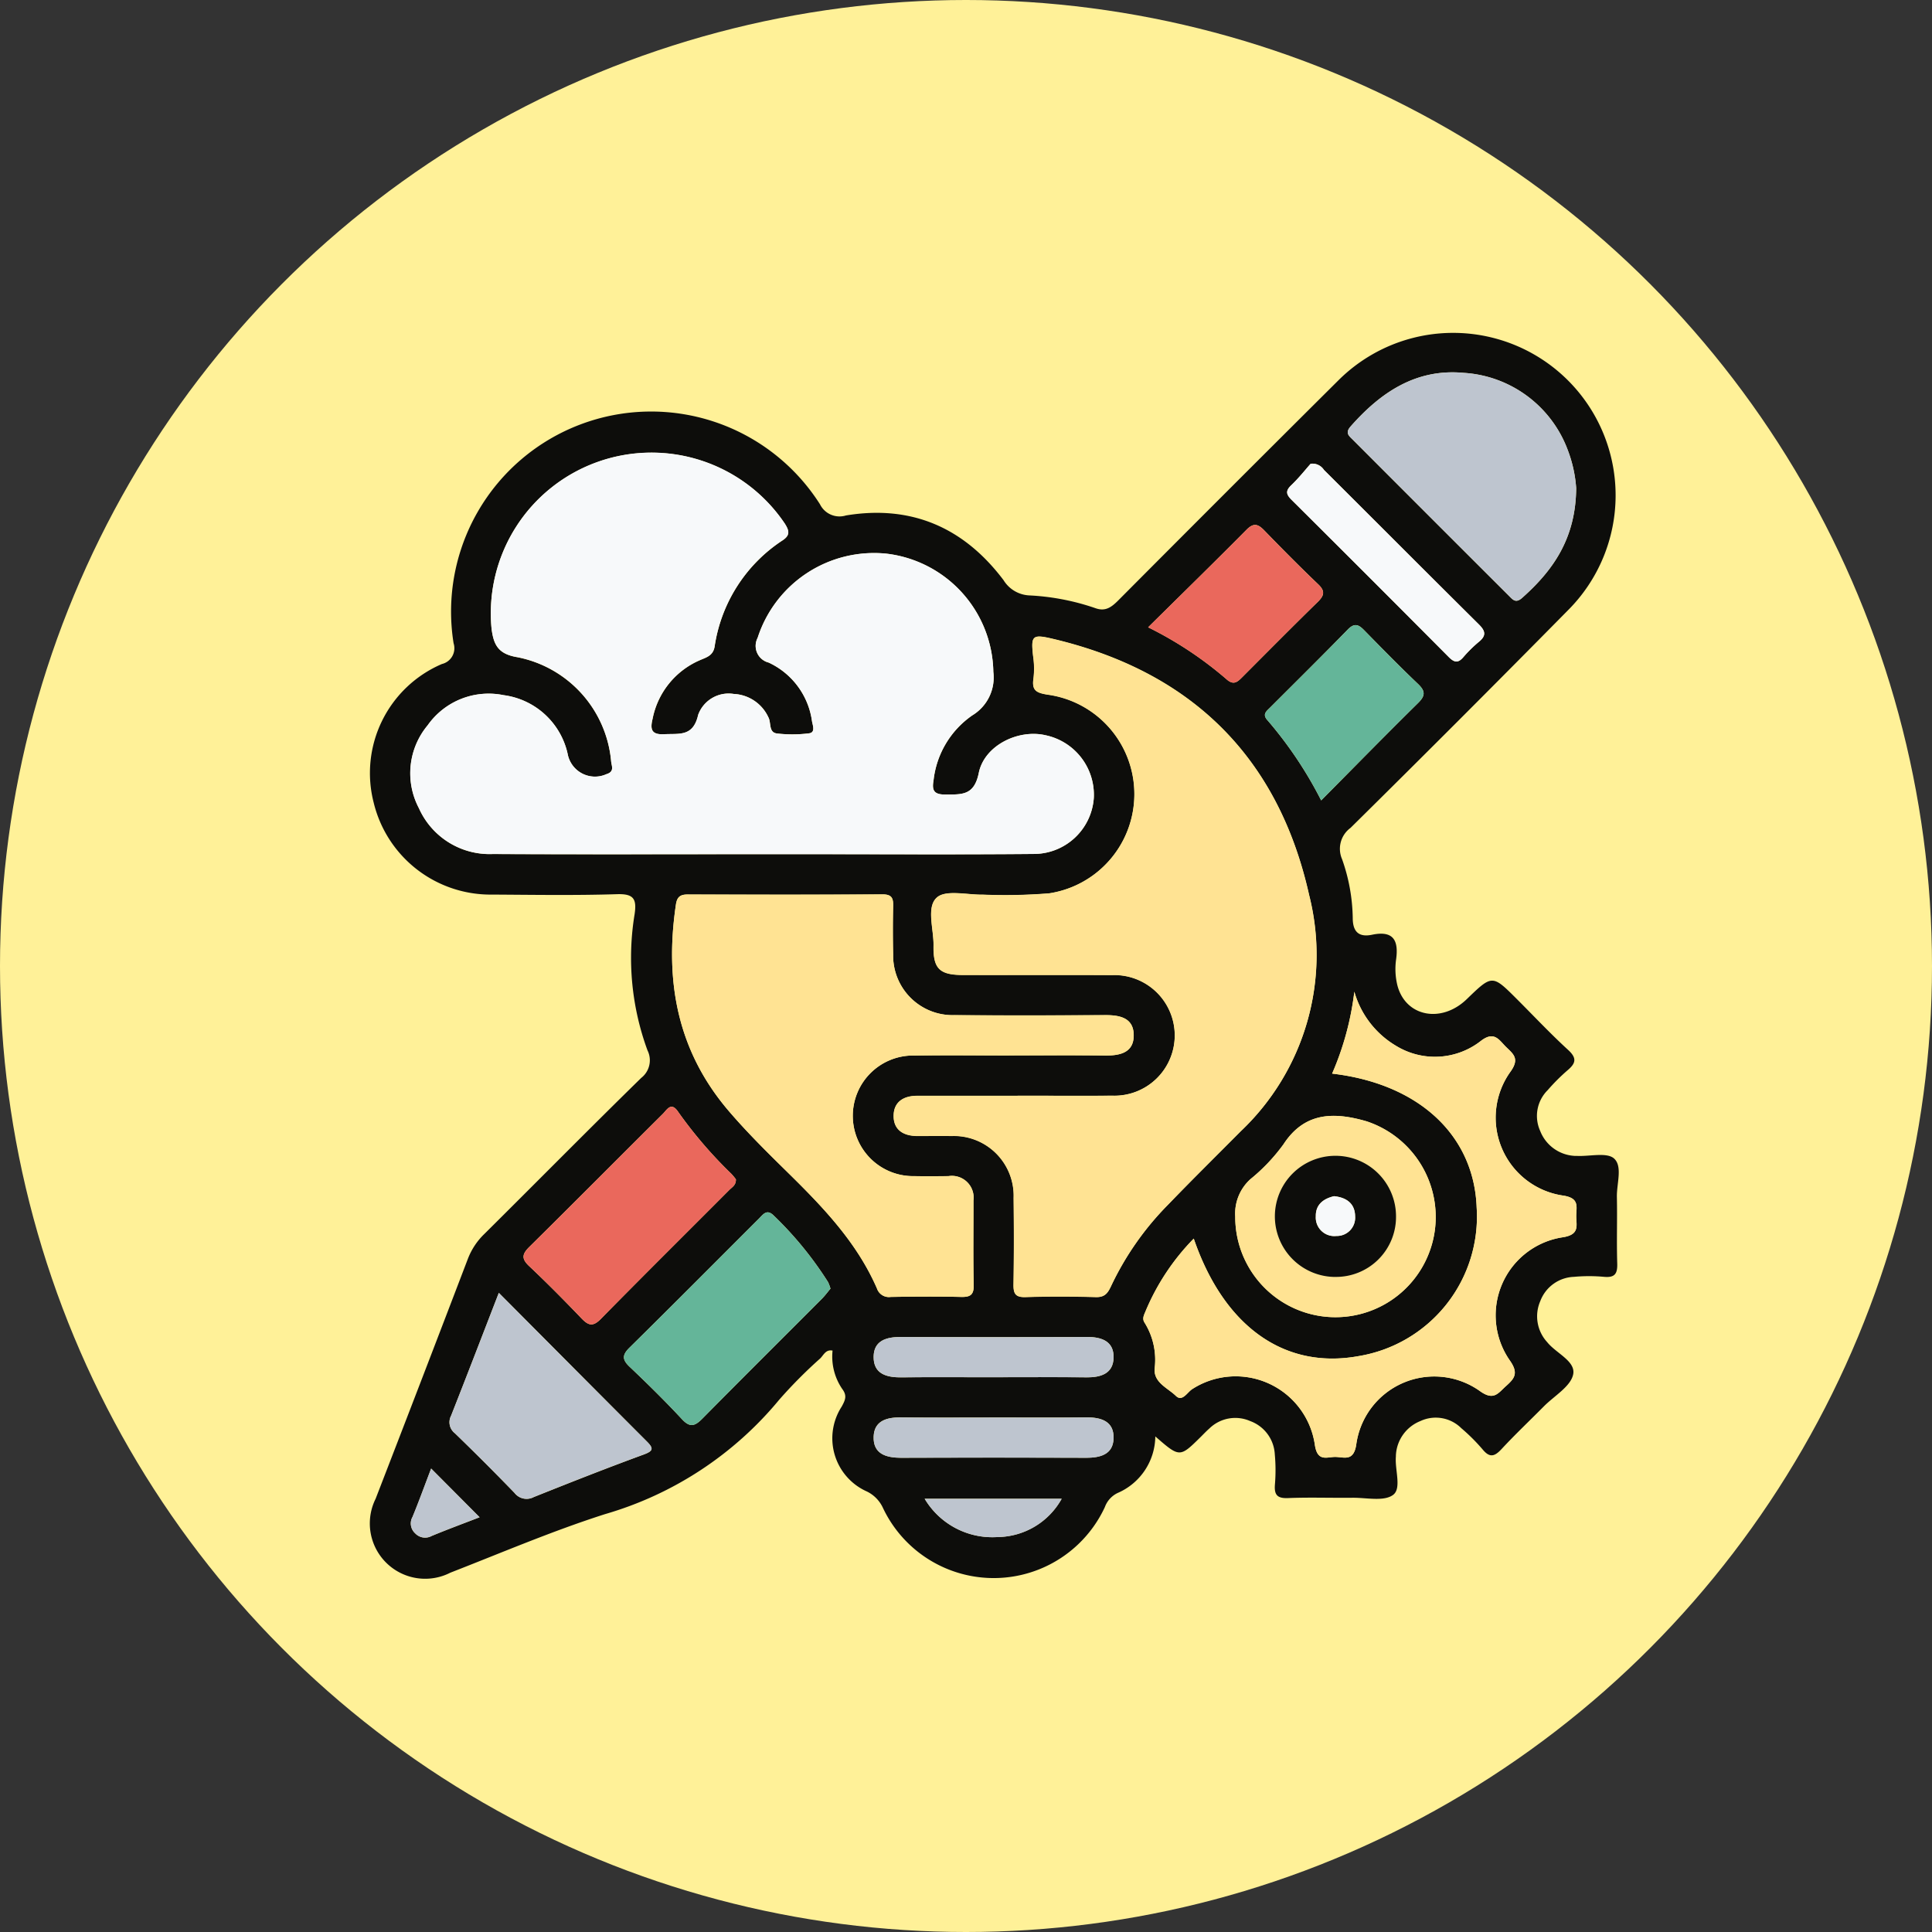 <svg xmlns="http://www.w3.org/2000/svg" xmlns:xlink="http://www.w3.org/1999/xlink" width="146" height="146" viewBox="0 0 146 146">
  <rect x="0" y="0" width="146" height="146" fill="#333333" stroke="none"/>
  <defs>
    <clipPath id="clip-path">
      <rect id="Rectángulo_346180" data-name="Rectángulo 346180" width="94.367" height="94.26" fill="none"/>
    </clipPath>
  </defs>
  <g id="Grupo_1072952" data-name="Grupo 1072952" transform="translate(-285 -9975)">
    <circle id="Elipse_4744" data-name="Elipse 4744" cx="73" cy="73" r="73" transform="translate(285 9975)" fill="#fff198"/>
    <g id="Grupo_1016991" data-name="Grupo 1016991" transform="translate(312.966 10000.019)">
      <g id="Grupo_1016990" data-name="Grupo 1016990" clip-path="url(#clip-path)">
        <path id="Trazado_608453" data-name="Trazado 608453" d="M59.34,83.531a4.708,4.708,0,0,1-2.854,4.277,1.9,1.9,0,0,0-.959,1.063,9.258,9.258,0,0,1-16.774.052,2.576,2.576,0,0,0-1.206-1.23,4.4,4.4,0,0,1-1.909-6.412c.267-.489.431-.822.044-1.336a4.338,4.338,0,0,1-.732-2.9c-.519-.106-.68.348-.934.593a35.636,35.636,0,0,0-3.1,3.122A26.7,26.7,0,0,1,17.766,89.4c-3.968,1.267-7.816,2.916-11.7,4.428A4.181,4.181,0,0,1,.419,88.243Q3.93,79.173,7.4,70.087a5.2,5.2,0,0,1,1.245-1.865c3.952-3.922,7.863-7.885,11.841-11.78a1.684,1.684,0,0,0,.478-2.087,20.307,20.307,0,0,1-.973-10.29c.169-1.146-.062-1.552-1.331-1.511-3.137.1-6.279.047-9.419.03A9.085,9.085,0,0,1,.275,35.643,8.963,8.963,0,0,1,5.427,25.161a1.226,1.226,0,0,0,.884-1.571A15.119,15.119,0,0,1,34,13.09a1.644,1.644,0,0,0,1.961.844c4.967-.821,8.925.926,11.913,4.893A2.417,2.417,0,0,0,49.8,19.975a18,18,0,0,1,5.032.971c.747.262,1.2-.085,1.706-.59q8.3-8.341,16.645-16.64A12.276,12.276,0,1,1,90.513,21.11q-8.155,8.272-16.421,16.434A1.958,1.958,0,0,0,73.45,39.9a13.854,13.854,0,0,1,.81,4.452c0,1.007.428,1.481,1.458,1.267,1.582-.33,2.023.388,1.82,1.855a5.208,5.208,0,0,0,.093,1.959c.61,2.382,3.327,2.909,5.247,1.052s1.925-1.861,3.775-.014c1.289,1.288,2.538,2.62,3.88,3.849.681.623.59,1.009-.041,1.542a14.684,14.684,0,0,0-1.5,1.5,2.745,2.745,0,0,0-.569,3.079,2.961,2.961,0,0,0,2.528,1.884c.1.014.2,0,.3.009.949.036,2.232-.288,2.763.2.65.6.185,1.9.207,2.9.036,1.67-.026,3.343.026,5.013.024.765-.157,1.1-.99,1.024a12.426,12.426,0,0,0-2.276,0,2.827,2.827,0,0,0-2.55,1.837,2.883,2.883,0,0,0,.525,3.1c.67.842,2.164,1.434,1.962,2.432-.186.915-1.425,1.621-2.208,2.411-1.069,1.079-2.173,2.123-3.206,3.236-.525.566-.893.678-1.43.026a14.283,14.283,0,0,0-1.612-1.606,2.737,2.737,0,0,0-3.084-.54,2.937,2.937,0,0,0-1.854,2.549c-.006.05,0,.1-.005.152-.081,1,.446,2.4-.213,2.884-.7.515-2.023.2-3.074.214-1.62.018-3.243-.042-4.861.024-.822.034-1.053-.247-.992-1.023a12.932,12.932,0,0,0-.009-2.276A2.831,2.831,0,0,0,66.51,82.37a2.8,2.8,0,0,0-3.085.561c-.229.2-.436.422-.652.635-1.589,1.57-1.589,1.57-3.433-.036m-29.852-44h3.949c5.569,0,11.139.033,16.708-.018a4.549,4.549,0,0,0,4.548-4.225,4.6,4.6,0,0,0-3.644-4.743c-2.055-.479-4.623.761-5.048,2.849-.348,1.715-1.271,1.624-2.511,1.632-.867.006-1.042-.3-.909-1.054a6.89,6.89,0,0,1,2.934-4.933A3.342,3.342,0,0,0,47.1,25.754,9.15,9.15,0,0,0,39,16.821a9.247,9.247,0,0,0-9.712,6.367,1.3,1.3,0,0,0,.835,1.866A5.749,5.749,0,0,1,33.4,29.5c.056.3.266.831-.218.895a10.046,10.046,0,0,1-2.423.014c-.655-.074-.435-.8-.654-1.215a3.038,3.038,0,0,0-2.624-1.774A2.449,2.449,0,0,0,24.8,29c-.377,1.678-1.428,1.407-2.56,1.467-1.01.054-1.071-.4-.885-1.173a6.1,6.1,0,0,1,3.561-4.418c.479-.214,1.013-.327,1.125-1.045A11.626,11.626,0,0,1,31.2,15.8c.553-.381.476-.707.15-1.232a12.142,12.142,0,0,0-22.172,7.9c.154,1.236.488,1.946,1.974,2.184a8.82,8.82,0,0,1,7.065,7.866c.023.328.289.78-.356.97a2.1,2.1,0,0,1-2.933-1.545A5.719,5.719,0,0,0,10.1,27.517a5.638,5.638,0,0,0-5.745,2.278,5.652,5.652,0,0,0-.66,6.263,5.85,5.85,0,0,0,5.6,3.463c6.733.034,13.467.012,20.2.012M48.932,57.786q-3.8,0-7.594,0c-1,0-1.741.44-1.769,1.459-.03,1.112.74,1.576,1.8,1.576.861,0,1.722-.011,2.582,0A4.517,4.517,0,0,1,48.637,65.5c.025,2.177.029,4.354-.008,6.531-.012.691.135.988.906.964,1.77-.055,3.544-.049,5.315,0,.7.02.915-.321,1.177-.886a22.23,22.23,0,0,1,4.239-6.056c1.825-1.894,3.7-3.741,5.551-5.607A18.364,18.364,0,0,0,70.97,42.63c-2.329-10.451-8.913-16.9-19.351-19.372-1.57-.372-1.683-.26-1.51,1.293a6.361,6.361,0,0,1,.032,1.666c-.145.918.181,1.117,1.087,1.255a7.588,7.588,0,0,1,.1,15.014,41.642,41.642,0,0,1-5,.1c-1.2.023-2.826-.394-3.5.221-.8.728-.222,2.378-.244,3.625-.032,1.761.461,2.219,2.248,2.223,3.746.009,7.493-.012,11.239.008a4.56,4.56,0,1,1,.006,9.113c-2.379.021-4.759,0-7.138.005m-.663-3.045c2.429,0,4.859-.018,7.287.008,1.127.012,2.154-.225,2.146-1.537s-1.047-1.521-2.168-1.514c-3.8.022-7.591.031-11.387,0a4.493,4.493,0,0,1-4.625-4.577c-.025-1.214-.027-2.43,0-3.643.016-.6-.081-.909-.805-.905-4.909.029-9.818.02-14.726.009-.55,0-.8.175-.884.758-.857,5.763.094,11.042,3.99,15.6,1.417,1.656,2.965,3.177,4.514,4.7,2.638,2.594,5.185,5.258,6.688,8.716a.951.951,0,0,0,1.042.637c1.771-.027,3.543-.04,5.313,0,.7.017.973-.157.956-.914-.049-2.124-.014-4.251-.019-6.376a1.644,1.644,0,0,0-1.888-1.839c-.86.006-1.721.014-2.581,0a4.558,4.558,0,1,1,.007-9.114c2.378-.027,4.757-.006,7.135-.006M62.245,68.58a17.447,17.447,0,0,0-3.651,5.509c-.116.282-.267.549-.061.854a5.3,5.3,0,0,1,.753,3.475c-.068,1.053.991,1.45,1.608,2.05.485.472.853-.268,1.233-.512A6.051,6.051,0,0,1,71.4,84.182c.2,1.324.949.879,1.579.9.658.023,1.353.344,1.546-.935a5.95,5.95,0,0,1,9.374-4.023c1.035.732,1.358.122,1.936-.392.649-.576.978-.97.3-1.935a5.967,5.967,0,0,1,3.983-9.314c1.334-.2,1.025-.9,1.033-1.628.008-.693.251-1.33-.976-1.521A5.952,5.952,0,0,1,86.2,55.939c.67-.955.2-1.3-.336-1.822s-.893-1.268-1.926-.471a5.626,5.626,0,0,1-6.409.366,6.958,6.958,0,0,1-3.149-4.089,22.033,22.033,0,0,1-1.679,6.19c6.553.765,10.728,4.655,10.923,10.121a10.688,10.688,0,0,1-8.957,11.234c-5.573,1-10.143-2.239-12.423-8.888m28.9-56.718A10.043,10.043,0,0,0,90.5,8.97a8.974,8.974,0,0,0-7.853-5.811c-3.594-.337-6.276,1.468-8.553,4.055-.427.486-.118.707.162.988q5.9,5.91,11.814,11.814c.286.286.51.575.988.15,2.352-2.091,4.056-4.5,4.087-8.3M9.731,72.681c-1.28,3.305-2.43,6.3-3.608,9.287a1.052,1.052,0,0,0,.286,1.322Q8.7,85.505,10.917,87.8a1.15,1.15,0,0,0,1.454.314c2.753-1.1,5.514-2.191,8.3-3.211.743-.272.765-.469.249-.985-3.677-3.68-7.343-7.371-11.187-11.233M27.644,64.1a5,5,0,0,0-.338-.409,33.134,33.134,0,0,1-4.033-4.7c-.526-.776-.84-.142-1.143.16C18.762,62.5,15.421,65.866,12.044,69.2c-.543.536-.632.885-.032,1.45,1.359,1.281,2.674,2.61,3.965,3.959.516.539.861.65,1.45.051,3.221-3.276,6.484-6.511,9.728-9.765.2-.2.507-.354.489-.793m7.148,8.258a3,3,0,0,0-.182-.491A27.018,27.018,0,0,0,30.5,66.836c-.522-.514-.792-.085-1.108.231-3.256,3.252-6.5,6.517-9.779,9.748-.564.556-.575.907,0,1.452,1.358,1.287,2.693,2.6,3.966,3.972.636.684,1.015.471,1.561-.082,2.985-3.023,6-6.016,9-9.025.243-.243.447-.525.653-.77M80.53,66.975a7.615,7.615,0,0,0-5.221-7.256c-2.387-.692-4.66-.758-6.282,1.734a13.938,13.938,0,0,1-2.5,2.637,3.505,3.505,0,0,0-1.146,2.826,7.575,7.575,0,0,0,15.15.059M71.874,35.467c2.55-2.572,4.914-4.987,7.32-7.357.568-.559.56-.909-.008-1.45-1.389-1.322-2.731-2.693-4.072-4.063-.421-.43-.734-.55-1.225-.046-1.937,1.988-3.911,3.939-5.874,5.9-.286.286-.614.51-.185.973a30.333,30.333,0,0,1,4.045,6.042M58.8,22.386a28.015,28.015,0,0,1,5.894,3.9c.562.516.85.234,1.227-.144,1.891-1.894,3.775-3.8,5.688-5.668.488-.477.591-.815.041-1.34-1.388-1.324-2.738-2.69-4.074-4.068-.467-.482-.8-.6-1.34-.054-2.413,2.437-4.868,4.834-7.436,7.373m12.28-12.358c-.389.436-.888,1.073-1.469,1.625-.451.429-.37.7.028,1.1Q75.6,18.678,81.526,24.64c.411.413.7.463,1.092,0A9.786,9.786,0,0,1,83.8,23.475c.579-.477.473-.829-.024-1.321-3.909-3.875-7.791-7.777-11.693-11.66a1.033,1.033,0,0,0-1.011-.466M47.011,79.057c2.378,0,4.757-.017,7.135.008,1.086.011,2.016-.283,2.04-1.493s-.871-1.558-1.974-1.555q-7.059.021-14.119,0c-1.086,0-2.027.281-2.038,1.492-.012,1.315.992,1.571,2.124,1.558,2.277-.026,4.555-.008,6.832-.008M47.12,82.1c-2.328,0-4.656.019-6.984-.008-1.075-.012-2.037.243-2.08,1.451-.047,1.31.936,1.6,2.08,1.6q6.984-.025,13.968,0c1.075,0,2.038-.246,2.08-1.452.046-1.309-.934-1.611-2.081-1.6-2.328.025-4.656.007-6.984.007m-5.209,6.142a5.953,5.953,0,0,0,5.495,2.894,5.616,5.616,0,0,0,4.859-2.894ZM4.616,85.96c-.5,1.316-.929,2.5-1.407,3.654a1.006,1.006,0,0,0,.2,1.239,1.028,1.028,0,0,0,1.244.2c1.18-.49,2.38-.932,3.625-1.414L4.616,85.96" transform="translate(0 0)" fill="#0d0d0b"/>
        <path id="Trazado_608454" data-name="Trazado 608454" d="M36.441,60.6c-6.734,0-13.468.022-20.2-.012a5.851,5.851,0,0,1-5.6-3.463,5.652,5.652,0,0,1,.661-6.263,5.638,5.638,0,0,1,5.745-2.278,5.72,5.72,0,0,1,4.835,4.423,2.1,2.1,0,0,0,2.933,1.545c.644-.19.379-.641.356-.97a8.82,8.82,0,0,0-7.065-7.866c-1.486-.238-1.82-.948-1.974-2.184a12.142,12.142,0,0,1,22.172-7.9c.326.525.4.851-.15,1.232A11.624,11.624,0,0,0,32.99,44.9c-.112.717-.646.831-1.125,1.045A6.1,6.1,0,0,0,28.3,50.362c-.186.772-.125,1.227.885,1.173,1.132-.061,2.183.21,2.56-1.467a2.448,2.448,0,0,1,2.687-1.573,3.037,3.037,0,0,1,2.624,1.774c.219.411,0,1.141.654,1.216a10.061,10.061,0,0,0,2.423-.014c.484-.064.274-.595.218-.9a5.749,5.749,0,0,0-3.276-4.45,1.3,1.3,0,0,1-.835-1.866,9.246,9.246,0,0,1,9.712-6.367,9.15,9.15,0,0,1,8.1,8.934,3.341,3.341,0,0,1-1.587,3.287,6.891,6.891,0,0,0-2.934,4.933c-.134.751.041,1.06.909,1.054,1.24-.009,2.162.082,2.511-1.632.425-2.088,2.993-3.328,5.048-2.849a4.6,4.6,0,0,1,3.645,4.743A4.549,4.549,0,0,1,57.1,60.587c-5.569.051-11.138.017-16.708.018H36.441" transform="translate(-6.953 -21.072)" fill="#f7f9fa"/>
        <path id="Trazado_608455" data-name="Trazado 608455" d="M139.476,110.6c2.379,0,4.759.017,7.138,0a4.56,4.56,0,1,0-.006-9.113c-3.746-.02-7.493,0-11.239-.008-1.788,0-2.281-.463-2.249-2.223.023-1.248-.559-2.9.244-3.625.678-.615,2.3-.2,3.5-.221a41.583,41.583,0,0,0,5-.1,7.588,7.588,0,0,0-.1-15.014c-.906-.138-1.232-.337-1.087-1.255a6.347,6.347,0,0,0-.032-1.666c-.173-1.553-.061-1.666,1.51-1.293,10.437,2.474,17.022,8.921,19.351,19.372a18.366,18.366,0,0,1-5.154,17.817c-1.854,1.865-3.726,3.713-5.551,5.607a22.231,22.231,0,0,0-4.239,6.056c-.262.565-.475.905-1.177.886-1.771-.05-3.544-.055-5.315,0-.771.024-.918-.273-.906-.964.037-2.176.033-4.354.009-6.531a4.517,4.517,0,0,0-4.684-4.678c-.86-.014-1.721,0-2.582,0-1.063,0-1.833-.464-1.8-1.576.028-1.019.772-1.459,1.769-1.459q3.8,0,7.594,0" transform="translate(-90.543 -52.813)" fill="#ffe393"/>
        <path id="Trazado_608456" data-name="Trazado 608456" d="M100.492,152.158c-2.378,0-4.757-.021-7.135.006a4.558,4.558,0,1,0-.007,9.114c.86.016,1.721.008,2.581,0a1.644,1.644,0,0,1,1.888,1.839c.005,2.125-.03,4.252.019,6.376.018.758-.252.932-.955.914-1.77-.043-3.542-.029-5.313,0a.951.951,0,0,1-1.042-.637c-1.5-3.458-4.05-6.122-6.688-8.716-1.549-1.523-3.1-3.045-4.514-4.7-3.9-4.555-4.847-9.833-3.991-15.6.087-.582.335-.759.884-.758,4.909.011,9.818.02,14.726-.009.724,0,.821.306.805.905-.032,1.214-.03,2.429,0,3.643a4.492,4.492,0,0,0,4.625,4.577c3.8.03,7.591.022,11.386,0,1.121-.007,2.159.2,2.168,1.514s-1.019,1.549-2.146,1.537c-2.429-.026-4.858-.008-7.287-.008" transform="translate(-52.222 -97.417)" fill="#ffe393"/>
        <path id="Trazado_608457" data-name="Trazado 608457" d="M195.95,182.817c2.28,6.65,6.85,9.893,12.423,8.888a10.688,10.688,0,0,0,8.957-11.234c-.2-5.466-4.37-9.357-10.923-10.121a22.032,22.032,0,0,0,1.679-6.19,6.956,6.956,0,0,0,3.149,4.089,5.626,5.626,0,0,0,6.409-.365c1.032-.8,1.383-.053,1.926.471s1.006.867.336,1.821a5.952,5.952,0,0,0,3.973,9.394c1.227.191.984.828.976,1.522-.008.729.3,1.427-1.033,1.628a5.968,5.968,0,0,0-3.983,9.314c.676.965.346,1.359-.3,1.935-.578.513-.9,1.124-1.936.392a5.95,5.95,0,0,0-9.374,4.023c-.193,1.279-.887.958-1.546.935-.63-.022-1.379.424-1.579-.9a6.051,6.051,0,0,0-9.269-4.225c-.38.244-.748.983-1.233.512-.616-.6-1.676-1-1.608-2.05a5.293,5.293,0,0,0-.753-3.475c-.206-.305-.055-.573.061-.855a17.45,17.45,0,0,1,3.651-5.509" transform="translate(-133.705 -114.238)" fill="#ffe393"/>
        <path id="Trazado_608458" data-name="Trazado 608458" d="M260.208,19c-.031,3.8-1.735,6.212-4.087,8.3-.478.425-.7.136-.988-.15q-5.91-5.9-11.814-11.814c-.28-.281-.59-.5-.162-.988,2.277-2.587,4.958-4.392,8.553-4.055a8.974,8.974,0,0,1,7.853,5.811A10.033,10.033,0,0,1,260.208,19" transform="translate(-169.063 -7.137)" fill="#bec5cf"/>
        <path id="Trazado_608459" data-name="Trazado 608459" d="M23.473,238.994c3.844,3.862,7.51,7.554,11.187,11.233.516.516.494.713-.249.985-2.785,1.021-5.545,2.107-8.3,3.212a1.15,1.15,0,0,1-1.454-.315q-2.216-2.289-4.507-4.506a1.052,1.052,0,0,1-.287-1.322c1.179-2.985,2.328-5.982,3.608-9.287" transform="translate(-13.742 -166.313)" fill="#bec5cf"/>
        <path id="Trazado_608460" data-name="Trazado 608460" d="M54.186,198.243c.018.439-.286.589-.489.793-3.244,3.254-6.507,6.489-9.728,9.765-.589.6-.934.488-1.45-.051-1.291-1.349-2.606-2.679-3.965-3.96-.6-.565-.51-.914.033-1.45,3.376-3.336,6.718-6.705,10.085-10.05.3-.3.618-.936,1.144-.16a33.136,33.136,0,0,0,4.033,4.7,5.014,5.014,0,0,1,.338.409" transform="translate(-26.541 -134.139)" fill="#ea685c"/>
        <path id="Trazado_608461" data-name="Trazado 608461" d="M78.692,224.753c-.206.245-.411.527-.653.77-3,3.009-6.015,6-9,9.025-.546.553-.925.765-1.561.081-1.274-1.37-2.609-2.685-3.966-3.972-.575-.546-.565-.9,0-1.452,3.279-3.23,6.523-6.5,9.779-9.748.316-.316.587-.744,1.108-.23a27,27,0,0,1,4.111,5.035,2.971,2.971,0,0,1,.182.491" transform="translate(-43.9 -152.391)" fill="#64b599"/>
        <path id="Trazado_608462" data-name="Trazado 608462" d="M230.136,202.682a7.575,7.575,0,0,1-15.15-.059,3.505,3.505,0,0,1,1.147-2.826,13.936,13.936,0,0,0,2.5-2.637c1.623-2.493,3.9-2.426,6.282-1.734a7.615,7.615,0,0,1,5.221,7.256m-7.6,4.5a4.578,4.578,0,1,0-4.547-4.645,4.537,4.537,0,0,0,4.547,4.645" transform="translate(-149.606 -135.706)" fill="#ffe393"/>
        <path id="Trazado_608463" data-name="Trazado 608463" d="M226.613,86.312a30.333,30.333,0,0,0-4.045-6.042c-.429-.463-.1-.687.185-.973,1.963-1.962,3.938-3.913,5.874-5.9.49-.5.8-.384,1.225.046,1.342,1.37,2.684,2.741,4.072,4.063.568.541.576.891.008,1.45-2.407,2.371-4.77,4.786-7.32,7.357" transform="translate(-154.739 -50.845)" fill="#64b599"/>
        <path id="Trazado_608464" data-name="Trazado 608464" d="M193.338,55.915c2.569-2.539,5.023-4.935,7.436-7.372.542-.547.873-.427,1.34.054,1.336,1.377,2.685,2.743,4.074,4.068.55.525.447.862-.041,1.34-1.913,1.872-3.8,3.773-5.688,5.668-.377.377-.665.659-1.227.144a28.019,28.019,0,0,0-5.894-3.9" transform="translate(-134.541 -33.529)" fill="#ea685c"/>
        <path id="Trazado_608465" data-name="Trazado 608465" d="M229.657,32.965a1.033,1.033,0,0,1,1.011.466c3.9,3.883,7.784,7.785,11.693,11.66.5.492.6.844.023,1.321a9.783,9.783,0,0,0-1.186,1.169c-.394.458-.681.408-1.092,0q-5.927-5.963-11.89-11.89c-.4-.4-.48-.666-.029-1.1.581-.552,1.08-1.189,1.469-1.625" transform="translate(-158.581 -22.936)" fill="#f7f9fa"/>
        <path id="Trazado_608466" data-name="Trazado 608466" d="M134.092,253c-2.277,0-4.555-.018-6.832.008-1.132.013-2.137-.243-2.124-1.558.011-1.21.952-1.5,2.038-1.492q7.06.027,14.119,0c1.1,0,2,.348,1.974,1.555s-.954,1.5-2.04,1.493c-2.378-.024-4.757-.008-7.135-.008" transform="translate(-87.08 -173.941)" fill="#bec5cf"/>
        <path id="Trazado_608467" data-name="Trazado 608467" d="M134.2,269.95c2.328,0,4.656.017,6.983-.007,1.147-.012,2.127.29,2.081,1.6-.043,1.206-1.005,1.456-2.08,1.452q-6.984-.029-13.968,0c-1.145,0-2.127-.289-2.08-1.6.043-1.208,1.005-1.463,2.08-1.451,2.327.027,4.655.008,6.984.008" transform="translate(-87.078 -187.849)" fill="#bec5cf"/>
        <path id="Trazado_608468" data-name="Trazado 608468" d="M137.815,290.165h10.354a5.616,5.616,0,0,1-4.859,2.894,5.953,5.953,0,0,1-5.495-2.894" transform="translate(-95.904 -201.922)" fill="#bec5cf"/>
        <path id="Trazado_608469" data-name="Trazado 608469" d="M11.675,282.659l3.659,3.677c-1.245.482-2.445.924-3.625,1.414a1.028,1.028,0,0,1-1.244-.2,1.006,1.006,0,0,1-.2-1.239c.478-1.159.9-2.339,1.407-3.654" transform="translate(-7.058 -196.699)" fill="#bec5cf"/>
        <path id="Trazado_608470" data-name="Trazado 608470" d="M229.4,214.09A4.578,4.578,0,1,1,234,209.5a4.534,4.534,0,0,1-4.608,4.587m-.076-6.1c-.793.184-1.4.629-1.379,1.518a1.4,1.4,0,0,0,1.555,1.487,1.379,1.379,0,0,0,1.414-1.477c-.008-.953-.626-1.428-1.59-1.528" transform="translate(-156.469 -142.611)" fill="#0d0d0b"/>
        <path id="Trazado_608471" data-name="Trazado 608471" d="M236.394,214.977c.964.1,1.582.575,1.59,1.528a1.379,1.379,0,0,1-1.414,1.477,1.4,1.4,0,0,1-1.555-1.487c-.018-.889.586-1.334,1.379-1.518" transform="translate(-163.544 -149.6)" fill="#f7f9fa"/>
      </g>
    </g>
  </g>
</svg>
